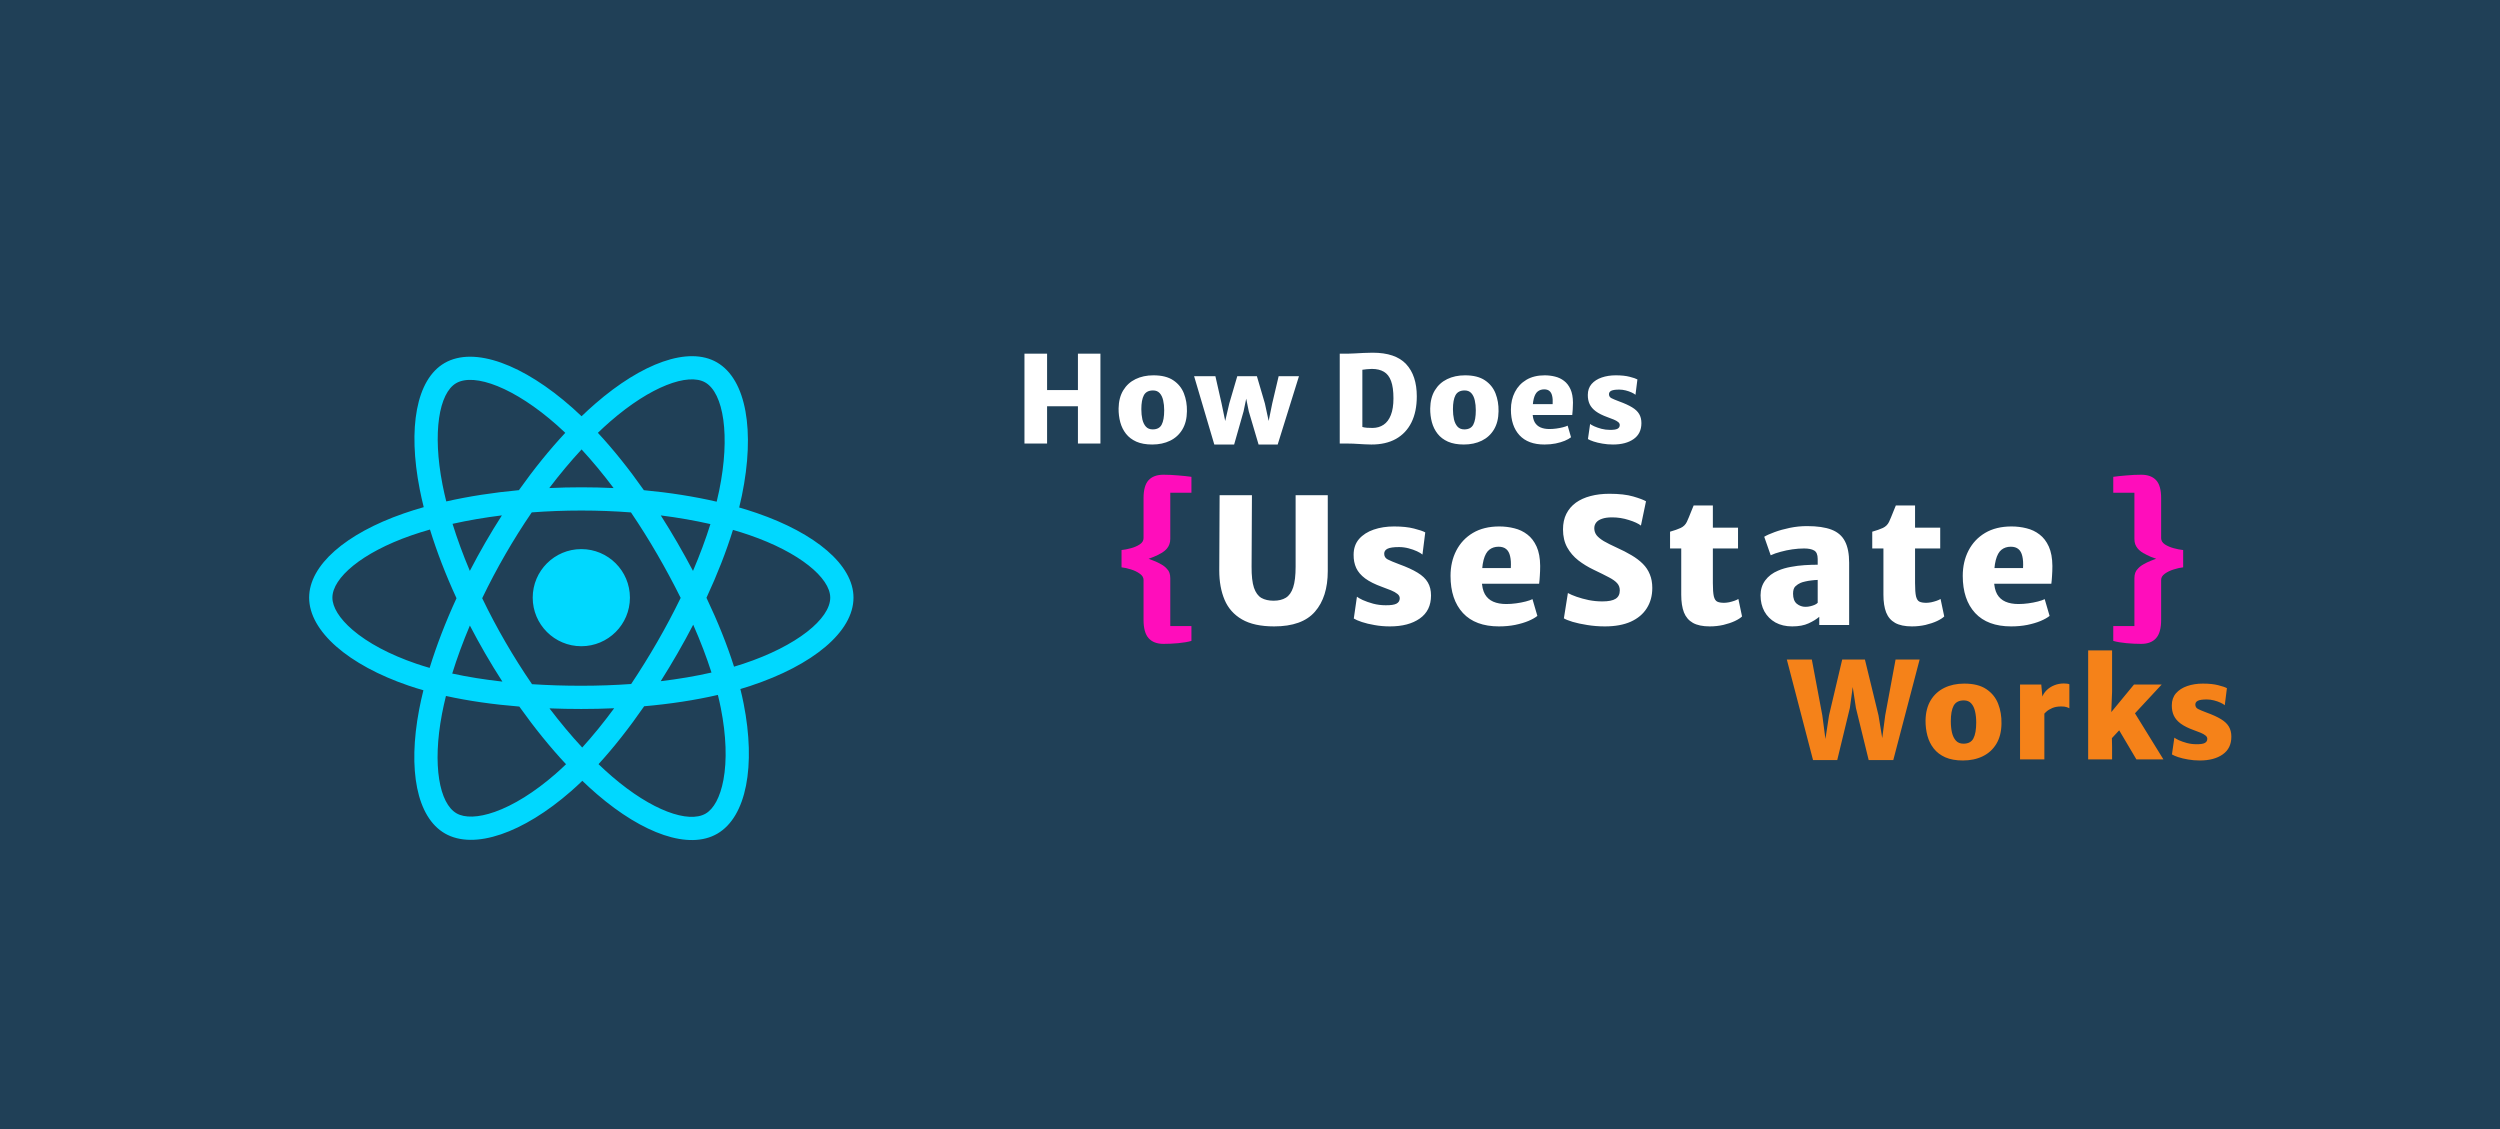 <svg width="372" height="168" viewBox="0 0 372 168" fill="none" xmlns="http://www.w3.org/2000/svg">
<rect x="0" y="0" width="372" height="168" fill="#333333" stroke="none"/>
<path d="M0 47.269V16.499L5.2533e-05 7.975V0H52.474H101.668H185.415H273.316H332.176H351.854H372V16.499V168H0V47.269Z" fill="#204057"/>
<path d="M170.16 92.246V86.292C170.16 85.937 169.974 85.629 169.601 85.369C169.237 85.1 168.799 84.888 168.288 84.732C167.777 84.567 167.309 84.463 166.884 84.42V81.846C167.309 81.803 167.777 81.712 168.288 81.573C168.799 81.434 169.237 81.244 169.601 81.001C169.974 80.75 170.16 80.442 170.16 80.078V74.124C170.16 72.876 170.411 71.983 170.914 71.446C171.417 70.909 172.153 70.64 173.124 70.64C173.826 70.64 174.558 70.675 175.321 70.744C176.084 70.805 176.738 70.874 177.284 70.952V73.318H174.138V80.182C174.138 80.477 174.095 80.741 174.008 80.975C173.93 81.2 173.817 81.404 173.67 81.586C173.471 81.837 173.189 82.071 172.825 82.288C172.47 82.496 172.084 82.687 171.668 82.86C171.261 83.025 170.879 83.163 170.524 83.276V83.016C170.879 83.129 171.256 83.267 171.655 83.432C172.062 83.588 172.444 83.77 172.799 83.978C173.154 84.177 173.436 84.403 173.644 84.654C173.817 84.819 173.943 85.018 174.021 85.252C174.099 85.486 174.138 85.755 174.138 86.058V93.156H177.284V95.366C176.738 95.522 176.084 95.635 175.321 95.704C174.558 95.773 173.826 95.808 173.124 95.808C172.153 95.808 171.417 95.526 170.914 94.963C170.411 94.4 170.16 93.494 170.16 92.246Z" fill="#FF0DBB"/>
<path d="M189.59 93.208C187.597 93.208 186.002 92.861 184.806 92.168C183.61 91.475 182.748 90.504 182.219 89.256C181.69 88.008 181.426 86.552 181.426 84.888L181.478 73.682H186.288L186.236 84.316C186.227 85.668 186.344 86.712 186.587 87.449C186.838 88.177 187.207 88.684 187.692 88.97C188.186 89.247 188.793 89.386 189.512 89.386C190.24 89.386 190.847 89.239 191.332 88.944C191.817 88.649 192.181 88.134 192.424 87.397C192.667 86.66 192.788 85.633 192.788 84.316V73.682H197.572V84.966C197.572 87.549 196.935 89.568 195.661 91.024C194.396 92.48 192.372 93.208 189.59 93.208ZM201.444 92.038L201.912 88.788C202.051 88.909 202.337 89.074 202.77 89.282C203.212 89.481 203.732 89.663 204.33 89.828C204.928 89.984 205.543 90.062 206.176 90.062C206.93 90.071 207.467 89.993 207.788 89.828C208.117 89.655 208.282 89.386 208.282 89.022C208.282 88.771 208.165 88.554 207.931 88.372C207.697 88.181 207.381 88.004 206.982 87.839C206.583 87.674 206.141 87.505 205.656 87.332C204.599 86.951 203.758 86.53 203.134 86.071C202.519 85.612 202.077 85.096 201.808 84.524C201.539 83.943 201.409 83.285 201.418 82.548C201.418 81.612 201.687 80.832 202.224 80.208C202.77 79.584 203.498 79.116 204.408 78.804C205.318 78.492 206.323 78.336 207.424 78.336C208.611 78.336 209.604 78.44 210.401 78.648C211.198 78.847 211.757 79.038 212.078 79.22L211.662 82.522C211.489 82.366 211.216 82.201 210.843 82.028C210.47 81.855 210.05 81.707 209.582 81.586C209.114 81.465 208.646 81.404 208.178 81.404C207.372 81.404 206.8 81.486 206.462 81.651C206.133 81.816 205.968 82.063 205.968 82.392C205.968 82.782 206.146 83.068 206.501 83.25C206.856 83.432 207.415 83.666 208.178 83.952C209.322 84.368 210.241 84.788 210.934 85.213C211.636 85.638 212.143 86.119 212.455 86.656C212.776 87.193 212.936 87.843 212.936 88.606C212.936 90.114 212.377 91.258 211.259 92.038C210.15 92.818 208.672 93.208 206.826 93.208C206.029 93.208 205.27 93.143 204.551 93.013C203.832 92.892 203.199 92.74 202.653 92.558C202.116 92.376 201.713 92.203 201.444 92.038ZM223.041 93.208C220.701 93.208 218.916 92.545 217.685 91.219C216.454 89.884 215.839 88.043 215.839 85.694C215.839 84.29 216.125 83.033 216.697 81.924C217.269 80.815 218.092 79.939 219.167 79.298C220.25 78.657 221.559 78.336 223.093 78.336C223.864 78.336 224.61 78.427 225.329 78.609C226.048 78.782 226.694 79.09 227.266 79.532C227.838 79.965 228.297 80.563 228.644 81.326C228.991 82.089 229.168 83.051 229.177 84.212C229.177 84.732 229.16 85.226 229.125 85.694C229.099 86.162 229.064 86.552 229.021 86.864H218.257L218.517 84.524H224.809C224.852 83.822 224.818 83.237 224.705 82.769C224.601 82.292 224.406 81.937 224.12 81.703C223.843 81.469 223.466 81.352 222.989 81.352C222.443 81.352 221.979 81.504 221.598 81.807C221.225 82.102 220.944 82.613 220.753 83.341C220.562 84.069 220.476 85.079 220.493 86.37C220.51 87.211 220.662 87.891 220.948 88.411C221.243 88.922 221.659 89.295 222.196 89.529C222.733 89.763 223.379 89.88 224.133 89.88C224.601 89.88 225.091 89.845 225.602 89.776C226.113 89.707 226.586 89.616 227.019 89.503C227.461 89.39 227.799 89.273 228.033 89.152L228.761 91.648C228.44 91.908 227.994 92.159 227.422 92.402C226.859 92.636 226.2 92.831 225.446 92.987C224.701 93.134 223.899 93.208 223.041 93.208ZM238.815 93.208C237.897 93.208 237.017 93.139 236.176 93C235.344 92.87 234.621 92.714 234.005 92.532C233.39 92.341 232.957 92.168 232.705 92.012L233.303 88.242C233.624 88.424 234.057 88.61 234.603 88.801C235.149 88.992 235.752 89.156 236.41 89.295C237.078 89.425 237.749 89.49 238.425 89.49C239.335 89.49 239.994 89.36 240.401 89.1C240.817 88.84 241.025 88.424 241.025 87.852C241.025 87.436 240.9 87.085 240.648 86.799C240.397 86.504 239.981 86.205 239.4 85.902C238.828 85.599 238.061 85.217 237.099 84.758C236.285 84.368 235.535 83.909 234.85 83.38C234.166 82.843 233.615 82.201 233.199 81.456C232.783 80.702 232.575 79.809 232.575 78.778C232.575 77.894 232.74 77.123 233.069 76.464C233.407 75.797 233.88 75.242 234.486 74.8C235.102 74.358 235.83 74.029 236.67 73.812C237.511 73.587 238.443 73.474 239.465 73.474C240.921 73.474 242.109 73.608 243.027 73.877C243.946 74.146 244.579 74.384 244.925 74.592L244.171 78.206C243.781 77.903 243.179 77.625 242.364 77.374C241.558 77.114 240.731 76.984 239.881 76.984C239.275 76.984 238.776 77.053 238.386 77.192C237.996 77.322 237.706 77.508 237.515 77.751C237.325 77.994 237.229 78.275 237.229 78.596C237.229 78.986 237.342 79.333 237.567 79.636C237.801 79.931 238.161 80.225 238.646 80.52C239.14 80.806 239.777 81.127 240.557 81.482C241.389 81.855 242.13 82.236 242.78 82.626C243.439 83.016 243.998 83.441 244.457 83.9C244.917 84.359 245.263 84.884 245.497 85.473C245.74 86.054 245.861 86.725 245.861 87.488C245.861 88.641 245.588 89.646 245.042 90.504C244.505 91.362 243.712 92.029 242.663 92.506C241.615 92.974 240.332 93.208 238.815 93.208ZM254.406 93.208C253.366 93.208 252.534 93.035 251.91 92.688C251.294 92.341 250.848 91.821 250.571 91.128C250.302 90.426 250.168 89.551 250.168 88.502V81.612H248.504V79.116C249.145 78.934 249.674 78.748 250.09 78.557C250.506 78.358 250.809 78.059 251 77.66C251.095 77.461 251.199 77.222 251.312 76.945C251.424 76.668 251.541 76.377 251.663 76.074C251.784 75.771 251.901 75.485 252.014 75.216H254.874V78.518H258.618V81.612H254.874V86.76C254.874 87.661 254.921 88.32 255.017 88.736C255.121 89.152 255.294 89.416 255.537 89.529C255.779 89.642 256.113 89.698 256.538 89.698C256.754 89.698 257.001 89.672 257.279 89.62C257.556 89.559 257.82 89.486 258.072 89.399C258.323 89.312 258.522 89.221 258.67 89.126L259.216 91.726C258.99 91.951 258.631 92.181 258.137 92.415C257.651 92.64 257.084 92.831 256.434 92.987C255.784 93.134 255.108 93.208 254.406 93.208ZM266.677 93.208C265.723 93.208 264.891 93.013 264.181 92.623C263.479 92.224 262.933 91.678 262.543 90.985C262.161 90.283 261.971 89.481 261.971 88.58C261.971 87.731 262.2 86.994 262.66 86.37C263.128 85.737 263.765 85.252 264.571 84.914C265.151 84.663 265.784 84.476 266.469 84.355C267.153 84.225 267.838 84.138 268.523 84.095C269.216 84.052 269.866 84.03 270.473 84.03L271.149 84.862L270.473 86.292C270.169 86.301 269.853 86.327 269.524 86.37C269.203 86.405 268.9 86.457 268.614 86.526C268.328 86.587 268.098 86.656 267.925 86.734C267.656 86.847 267.4 87.016 267.158 87.241C266.924 87.458 266.807 87.826 266.807 88.346C266.807 89.031 266.993 89.529 267.366 89.841C267.747 90.144 268.176 90.296 268.653 90.296C268.904 90.296 269.151 90.266 269.394 90.205C269.645 90.144 269.866 90.071 270.057 89.984C270.247 89.889 270.386 89.793 270.473 89.698L271.227 90.66L270.707 91.778C270.308 92.125 269.779 92.45 269.121 92.753C268.471 93.056 267.656 93.208 266.677 93.208ZM275.153 93H270.707V90.842H270.473V83.172C270.473 82.531 270.295 82.11 269.94 81.911C269.593 81.712 269.095 81.612 268.445 81.612C267.89 81.612 267.309 81.655 266.703 81.742C266.105 81.829 265.524 81.95 264.961 82.106C264.397 82.253 263.903 82.427 263.479 82.626L262.517 79.87C262.872 79.653 263.383 79.424 264.051 79.181C264.727 78.93 265.485 78.717 266.326 78.544C267.166 78.371 268.02 78.284 268.887 78.284C270.403 78.284 271.621 78.462 272.54 78.817C273.458 79.172 274.121 79.749 274.529 80.546C274.945 81.343 275.153 82.409 275.153 83.744V93ZM284.492 93.208C283.452 93.208 282.62 93.035 281.996 92.688C281.38 92.341 280.934 91.821 280.657 91.128C280.388 90.426 280.254 89.551 280.254 88.502V81.612H278.59V79.116C279.231 78.934 279.76 78.748 280.176 78.557C280.592 78.358 280.895 78.059 281.086 77.66C281.181 77.461 281.285 77.222 281.398 76.945C281.51 76.668 281.627 76.377 281.749 76.074C281.87 75.771 281.987 75.485 282.1 75.216H284.96V78.518H288.704V81.612H284.96V86.76C284.96 87.661 285.007 88.32 285.103 88.736C285.207 89.152 285.38 89.416 285.623 89.529C285.865 89.642 286.199 89.698 286.624 89.698C286.84 89.698 287.087 89.672 287.365 89.62C287.642 89.559 287.906 89.486 288.158 89.399C288.409 89.312 288.608 89.221 288.756 89.126L289.302 91.726C289.076 91.951 288.717 92.181 288.223 92.415C287.737 92.64 287.17 92.831 286.52 92.987C285.87 93.134 285.194 93.208 284.492 93.208ZM299.259 93.208C296.919 93.208 295.133 92.545 293.903 91.219C292.672 89.884 292.057 88.043 292.057 85.694C292.057 84.29 292.343 83.033 292.915 81.924C293.487 80.815 294.31 79.939 295.385 79.298C296.468 78.657 297.777 78.336 299.311 78.336C300.082 78.336 300.827 78.427 301.547 78.609C302.266 78.782 302.912 79.09 303.484 79.532C304.056 79.965 304.515 80.563 304.862 81.326C305.208 82.089 305.386 83.051 305.395 84.212C305.395 84.732 305.377 85.226 305.343 85.694C305.317 86.162 305.282 86.552 305.239 86.864H294.475L294.735 84.524H301.027C301.07 83.822 301.035 83.237 300.923 82.769C300.819 82.292 300.624 81.937 300.338 81.703C300.06 81.469 299.683 81.352 299.207 81.352C298.661 81.352 298.197 81.504 297.816 81.807C297.443 82.102 297.161 82.613 296.971 83.341C296.78 84.069 296.693 85.079 296.711 86.37C296.728 87.211 296.88 87.891 297.166 88.411C297.46 88.922 297.876 89.295 298.414 89.529C298.951 89.763 299.597 89.88 300.351 89.88C300.819 89.88 301.308 89.845 301.82 89.776C302.331 89.707 302.803 89.616 303.237 89.503C303.679 89.39 304.017 89.273 304.251 89.152L304.979 91.648C304.658 91.908 304.212 92.159 303.64 92.402C303.076 92.636 302.418 92.831 301.664 92.987C300.918 93.134 300.117 93.208 299.259 93.208Z" fill="white"/>
<path d="M321.578 92.246C321.578 93.494 321.327 94.4 320.824 94.963C320.321 95.526 319.585 95.808 318.614 95.808C317.912 95.808 317.18 95.773 316.417 95.704C315.654 95.635 315 95.522 314.454 95.366V93.156H317.6V86.058C317.6 85.755 317.639 85.486 317.717 85.252C317.795 85.018 317.921 84.819 318.094 84.654C318.302 84.403 318.584 84.177 318.939 83.978C319.294 83.77 319.671 83.588 320.07 83.432C320.477 83.267 320.859 83.129 321.214 83.016V83.276C320.859 83.163 320.473 83.025 320.057 82.86C319.65 82.687 319.264 82.496 318.9 82.288C318.545 82.071 318.267 81.837 318.068 81.586C317.921 81.404 317.804 81.2 317.717 80.975C317.639 80.741 317.6 80.477 317.6 80.182V73.318H314.454V70.952C315 70.874 315.654 70.805 316.417 70.744C317.18 70.675 317.912 70.64 318.614 70.64C319.585 70.64 320.321 70.909 320.824 71.446C321.327 71.983 321.578 72.876 321.578 74.124V80.078C321.578 80.442 321.76 80.75 322.124 81.001C322.497 81.244 322.939 81.434 323.45 81.573C323.961 81.712 324.429 81.803 324.854 81.846V84.42C324.429 84.463 323.961 84.567 323.45 84.732C322.939 84.888 322.497 85.1 322.124 85.369C321.76 85.629 321.578 85.937 321.578 86.292V92.246Z" fill="#FF0DBB"/>
<path d="M152.44 66V52.626H155.806V58.044H160.396V52.626H163.744V66H160.396V60.456H155.806V66H152.44ZM171.45 66.144C170.526 66.144 169.74 66.003 169.092 65.721C168.45 65.433 167.934 65.04 167.544 64.542C167.154 64.044 166.872 63.474 166.698 62.832C166.524 62.184 166.44 61.5 166.446 60.78C166.464 59.712 166.695 58.812 167.139 58.08C167.583 57.348 168.192 56.793 168.966 56.415C169.74 56.037 170.628 55.848 171.63 55.848C172.866 55.848 173.85 56.094 174.582 56.586C175.32 57.078 175.848 57.729 176.166 58.539C176.484 59.349 176.634 60.234 176.616 61.194C176.604 62.268 176.376 63.174 175.932 63.912C175.494 64.644 174.888 65.199 174.114 65.577C173.34 65.955 172.452 66.144 171.45 66.144ZM171.522 63.894C172.164 63.894 172.608 63.66 172.854 63.192C173.106 62.718 173.232 62.004 173.232 61.05C173.232 60.51 173.181 60.018 173.079 59.574C172.977 59.124 172.806 58.767 172.566 58.503C172.326 58.233 171.996 58.098 171.576 58.098C170.922 58.098 170.466 58.335 170.208 58.809C169.956 59.283 169.83 59.976 169.83 60.888C169.83 61.44 169.881 61.944 169.983 62.4C170.091 62.856 170.268 63.219 170.514 63.489C170.76 63.759 171.096 63.894 171.522 63.894ZM180.688 66.144L177.682 55.974H180.85L181.768 60.024L182.632 64.2H181.948L182.92 60.024L184.108 55.974H187.024L188.212 60.024L189.112 64.182H188.464L189.31 60.024L190.264 55.974H193.288L190.12 66.144H187.276L185.818 61.212L185.17 58.008H185.71L185.044 61.212L183.64 66.144H180.688ZM199.353 66V52.626C199.491 52.626 199.629 52.626 199.767 52.626C199.905 52.626 200.043 52.626 200.181 52.626C200.319 52.626 200.457 52.626 200.595 52.626C200.817 52.626 201.135 52.614 201.549 52.59C201.969 52.566 202.419 52.542 202.899 52.518C203.385 52.494 203.835 52.482 204.249 52.482C206.517 52.482 208.179 53.049 209.235 54.183C210.291 55.317 210.819 56.916 210.819 58.98C210.819 60.498 210.552 61.794 210.018 62.868C209.484 63.936 208.713 64.752 207.705 65.316C206.697 65.874 205.479 66.15 204.051 66.144C203.397 66.132 202.776 66.105 202.188 66.063C201.606 66.021 201.057 66 200.541 66C200.409 66 200.277 66 200.145 66C200.013 66 199.881 66 199.749 66C199.617 66 199.485 66 199.353 66ZM202.719 63.534C202.893 63.588 203.118 63.627 203.394 63.651C203.67 63.669 203.955 63.678 204.249 63.678C204.873 63.672 205.416 63.513 205.878 63.201C206.346 62.889 206.706 62.409 206.958 61.761C207.216 61.113 207.345 60.282 207.345 59.268C207.345 58.194 207.228 57.339 206.994 56.703C206.76 56.061 206.403 55.599 205.923 55.317C205.449 55.035 204.849 54.894 204.123 54.894C203.901 54.894 203.652 54.909 203.376 54.939C203.1 54.963 202.881 54.99 202.719 55.02V63.534ZM217.818 66.144C216.894 66.144 216.108 66.003 215.46 65.721C214.818 65.433 214.302 65.04 213.912 64.542C213.522 64.044 213.24 63.474 213.066 62.832C212.892 62.184 212.808 61.5 212.814 60.78C212.832 59.712 213.063 58.812 213.507 58.08C213.951 57.348 214.56 56.793 215.334 56.415C216.108 56.037 216.996 55.848 217.998 55.848C219.234 55.848 220.218 56.094 220.95 56.586C221.688 57.078 222.216 57.729 222.534 58.539C222.852 59.349 223.002 60.234 222.984 61.194C222.972 62.268 222.744 63.174 222.3 63.912C221.862 64.644 221.256 65.199 220.482 65.577C219.708 65.955 218.82 66.144 217.818 66.144ZM217.89 63.894C218.532 63.894 218.976 63.66 219.222 63.192C219.474 62.718 219.6 62.004 219.6 61.05C219.6 60.51 219.549 60.018 219.447 59.574C219.345 59.124 219.174 58.767 218.934 58.503C218.694 58.233 218.364 58.098 217.944 58.098C217.29 58.098 216.834 58.335 216.576 58.809C216.324 59.283 216.198 59.976 216.198 60.888C216.198 61.44 216.249 61.944 216.351 62.4C216.459 62.856 216.636 63.219 216.882 63.489C217.128 63.759 217.464 63.894 217.89 63.894ZM229.81 66.144C228.19 66.144 226.954 65.685 226.102 64.767C225.25 63.843 224.824 62.568 224.824 60.942C224.824 59.97 225.022 59.1 225.418 58.332C225.814 57.564 226.384 56.958 227.128 56.514C227.878 56.07 228.784 55.848 229.846 55.848C230.38 55.848 230.896 55.911 231.394 56.037C231.892 56.157 232.339 56.37 232.735 56.676C233.131 56.976 233.449 57.39 233.689 57.918C233.929 58.446 234.052 59.112 234.058 59.916C234.058 60.276 234.046 60.618 234.022 60.942C234.004 61.266 233.98 61.536 233.95 61.752H226.498L226.678 60.132H231.034C231.064 59.646 231.04 59.241 230.962 58.917C230.89 58.587 230.755 58.341 230.557 58.179C230.365 58.017 230.104 57.936 229.774 57.936C229.396 57.936 229.075 58.041 228.811 58.251C228.553 58.455 228.358 58.809 228.226 59.313C228.094 59.817 228.034 60.516 228.046 61.41C228.058 61.992 228.163 62.463 228.361 62.823C228.565 63.177 228.853 63.435 229.225 63.597C229.597 63.759 230.044 63.84 230.566 63.84C230.89 63.84 231.229 63.816 231.583 63.768C231.937 63.72 232.264 63.657 232.564 63.579C232.87 63.501 233.104 63.42 233.266 63.336L233.77 65.064C233.548 65.244 233.239 65.418 232.843 65.586C232.453 65.748 231.997 65.883 231.475 65.991C230.959 66.093 230.404 66.144 229.81 66.144ZM236.285 65.334L236.609 63.084C236.705 63.168 236.903 63.282 237.203 63.426C237.509 63.564 237.869 63.69 238.283 63.804C238.697 63.912 239.123 63.966 239.561 63.966C240.083 63.972 240.455 63.918 240.677 63.804C240.905 63.684 241.019 63.498 241.019 63.246C241.019 63.072 240.938 62.922 240.776 62.796C240.614 62.664 240.395 62.541 240.119 62.427C239.843 62.313 239.537 62.196 239.201 62.076C238.469 61.812 237.887 61.521 237.455 61.203C237.029 60.885 236.723 60.528 236.537 60.132C236.351 59.73 236.261 59.274 236.267 58.764C236.267 58.116 236.453 57.576 236.825 57.144C237.203 56.712 237.707 56.388 238.337 56.172C238.967 55.956 239.663 55.848 240.425 55.848C241.247 55.848 241.934 55.92 242.486 56.064C243.038 56.202 243.425 56.334 243.647 56.46L243.359 58.746C243.239 58.638 243.05 58.524 242.792 58.404C242.534 58.284 242.243 58.182 241.919 58.098C241.595 58.014 241.271 57.972 240.947 57.972C240.389 57.972 239.993 58.029 239.759 58.143C239.531 58.257 239.417 58.428 239.417 58.656C239.417 58.926 239.54 59.124 239.786 59.25C240.032 59.376 240.419 59.538 240.947 59.736C241.739 60.024 242.375 60.315 242.855 60.609C243.341 60.903 243.692 61.236 243.908 61.608C244.13 61.98 244.241 62.43 244.241 62.958C244.241 64.002 243.854 64.794 243.08 65.334C242.312 65.874 241.289 66.144 240.011 66.144C239.459 66.144 238.934 66.099 238.436 66.009C237.938 65.925 237.5 65.82 237.122 65.694C236.75 65.568 236.471 65.448 236.285 65.334Z" fill="white"/>
<path d="M269.78 113.1L265.88 98.14H269.6L271.16 106.44L271.8 111.3H271.42L272.16 106.44L274.12 98.14H277.5L279.52 106.44L280.32 111.32H279.88L280.52 106.44L282.06 98.14H285.64L281.72 113.1H278.06L276.16 105.34L275.18 98.9H276.14L275.26 105.34L273.38 113.1H269.78ZM292.081 113.16C291.054 113.16 290.181 113.003 289.461 112.69C288.748 112.37 288.174 111.933 287.741 111.38C287.308 110.827 286.994 110.193 286.801 109.48C286.608 108.76 286.514 108 286.521 107.2C286.541 106.013 286.798 105.013 287.291 104.2C287.784 103.387 288.461 102.77 289.321 102.35C290.181 101.93 291.168 101.72 292.281 101.72C293.654 101.72 294.748 101.993 295.561 102.54C296.381 103.087 296.968 103.81 297.321 104.71C297.674 105.61 297.841 106.593 297.821 107.66C297.808 108.853 297.554 109.86 297.061 110.68C296.574 111.493 295.901 112.11 295.041 112.53C294.181 112.95 293.194 113.16 292.081 113.16ZM292.161 110.66C292.874 110.66 293.368 110.4 293.641 109.88C293.921 109.353 294.061 108.56 294.061 107.5C294.061 106.9 294.004 106.353 293.891 105.86C293.778 105.36 293.588 104.963 293.321 104.67C293.054 104.37 292.688 104.22 292.221 104.22C291.494 104.22 290.988 104.483 290.701 105.01C290.421 105.537 290.281 106.307 290.281 107.32C290.281 107.933 290.338 108.493 290.451 109C290.571 109.507 290.768 109.91 291.041 110.21C291.314 110.51 291.688 110.66 292.161 110.66ZM303.981 106.44L303.841 103.82C303.974 103.413 304.198 103.05 304.511 102.73C304.831 102.41 305.211 102.16 305.651 101.98C306.098 101.793 306.581 101.7 307.101 101.7C307.261 101.7 307.421 101.71 307.581 101.73C307.741 101.75 307.854 101.78 307.921 101.82V105.4C307.834 105.34 307.698 105.28 307.511 105.22C307.324 105.153 307.061 105.12 306.721 105.12C306.188 105.12 305.738 105.2 305.371 105.36C305.011 105.513 304.718 105.693 304.491 105.9C304.271 106.107 304.101 106.287 303.981 106.44ZM300.581 113V101.86H303.741L303.921 103.84L304.201 104.14V113H300.581ZM321.658 101.86L314.138 109.96L314.238 109.22L314.278 111.16V113H310.718V106.38V96.78H314.278V102.92L314.118 107.02L313.698 106.52L317.538 101.86H321.658ZM315.138 108.34L317.498 105.84L321.918 113H317.898L315.138 108.34ZM323.185 112.26L323.545 109.76C323.652 109.853 323.872 109.98 324.205 110.14C324.545 110.293 324.945 110.433 325.405 110.56C325.865 110.68 326.338 110.74 326.825 110.74C327.405 110.747 327.818 110.687 328.065 110.56C328.318 110.427 328.445 110.22 328.445 109.94C328.445 109.747 328.355 109.58 328.175 109.44C327.995 109.293 327.752 109.157 327.445 109.03C327.138 108.903 326.798 108.773 326.425 108.64C325.612 108.347 324.965 108.023 324.485 107.67C324.012 107.317 323.672 106.92 323.465 106.48C323.258 106.033 323.158 105.527 323.165 104.96C323.165 104.24 323.372 103.64 323.785 103.16C324.205 102.68 324.765 102.32 325.465 102.08C326.165 101.84 326.938 101.72 327.785 101.72C328.698 101.72 329.462 101.8 330.075 101.96C330.688 102.113 331.118 102.26 331.365 102.4L331.045 104.94C330.912 104.82 330.702 104.693 330.415 104.56C330.128 104.427 329.805 104.313 329.445 104.22C329.085 104.127 328.725 104.08 328.365 104.08C327.745 104.08 327.305 104.143 327.045 104.27C326.792 104.397 326.665 104.587 326.665 104.84C326.665 105.14 326.802 105.36 327.075 105.5C327.348 105.64 327.778 105.82 328.365 106.04C329.245 106.36 329.952 106.683 330.485 107.01C331.025 107.337 331.415 107.707 331.655 108.12C331.902 108.533 332.025 109.033 332.025 109.62C332.025 110.78 331.595 111.66 330.735 112.26C329.882 112.86 328.745 113.16 327.325 113.16C326.712 113.16 326.128 113.11 325.575 113.01C325.022 112.917 324.535 112.8 324.115 112.66C323.702 112.52 323.392 112.387 323.185 112.26Z" fill="#F58219"/>
<path d="M112.598 76.337C111.736 76.041 110.867 75.767 109.991 75.516C110.138 74.915 110.274 74.322 110.394 73.739C112.367 64.167 111.077 56.455 106.67 53.916C102.444 51.482 95.534 54.02 88.554 60.089C87.867 60.688 87.194 61.304 86.537 61.937C86.098 61.516 85.65 61.103 85.195 60.699C77.881 54.21 70.549 51.476 66.147 54.022C61.925 56.464 60.675 63.713 62.452 72.785C62.628 73.683 62.828 74.577 63.05 75.465C62.012 75.76 61.011 76.074 60.053 76.407C51.477 79.395 46 84.076 46 88.932C46 93.947 51.88 98.977 60.812 102.027C61.536 102.274 62.266 102.502 63.002 102.712C62.763 103.669 62.55 104.632 62.365 105.6C60.671 114.515 61.994 121.593 66.205 124.019C70.553 126.525 77.852 123.95 84.959 117.743C85.535 117.238 86.099 116.719 86.649 116.186C87.361 116.872 88.091 117.538 88.839 118.182C95.723 124.101 102.522 126.49 106.728 124.058C111.073 121.545 112.485 113.941 110.652 104.69C110.508 103.965 110.346 103.244 110.166 102.527C110.679 102.375 111.182 102.219 111.672 102.057C120.958 98.983 127 94.014 127 88.932C127 84.058 121.346 79.345 112.598 76.337ZM110.584 98.776C110.141 98.922 109.687 99.063 109.224 99.201C108.199 95.958 106.815 92.511 105.122 88.949C106.738 85.471 108.068 82.068 109.064 78.847C109.893 79.086 110.697 79.339 111.472 79.605C118.968 82.183 123.54 85.995 123.54 88.932C123.54 92.06 118.602 96.121 110.584 98.776ZM107.258 105.361C108.068 109.452 108.184 113.151 107.647 116.042C107.164 118.64 106.194 120.372 104.995 121.066C102.442 122.542 96.983 120.623 91.096 115.562C90.4 114.962 89.721 114.344 89.059 113.706C91.342 111.212 93.623 108.313 95.849 105.093C99.765 104.746 103.464 104.179 106.819 103.404C106.981 104.053 107.127 104.706 107.258 105.361ZM73.615 120.811C71.121 121.691 69.134 121.716 67.934 121.024C65.379 119.552 64.316 113.869 65.765 106.245C65.938 105.345 66.135 104.449 66.357 103.559C69.674 104.292 73.347 104.819 77.272 105.137C79.513 108.288 81.86 111.184 84.225 113.72C83.723 114.206 83.208 114.679 82.682 115.14C79.539 117.884 76.39 119.832 73.615 120.811ZM61.931 98.756C57.981 97.407 54.719 95.655 52.484 93.742C50.475 92.023 49.461 90.316 49.461 88.932C49.461 85.985 53.858 82.227 61.192 79.672C62.082 79.362 63.013 79.07 63.98 78.795C64.994 82.089 66.323 85.533 67.928 89.016C66.302 92.55 64.954 96.049 63.93 99.382C63.259 99.19 62.592 98.981 61.931 98.756ZM65.847 72.121C64.325 64.348 65.336 58.485 67.88 57.014C70.59 55.447 76.582 57.681 82.898 63.284C83.31 63.65 83.715 64.024 84.113 64.405C81.76 66.93 79.435 69.804 77.213 72.936C73.404 73.289 69.757 73.855 66.404 74.614C66.198 73.788 66.012 72.956 65.847 72.121ZM100.787 80.741C99.995 79.374 99.174 78.025 98.324 76.694C100.909 77.02 103.385 77.454 105.71 77.983C105.012 80.219 104.142 82.556 103.118 84.952C102.369 83.533 101.592 82.129 100.787 80.741ZM86.539 66.876C88.135 68.603 89.733 70.532 91.306 72.624C88.116 72.474 84.921 72.473 81.732 72.623C83.306 70.549 84.918 68.623 86.539 66.876ZM72.199 80.764C71.404 82.141 70.642 83.536 69.912 84.949C68.905 82.561 68.043 80.213 67.339 77.946C69.65 77.43 72.114 77.007 74.682 76.687C73.823 78.026 72.995 79.386 72.199 80.764ZM74.756 101.423C72.103 101.127 69.601 100.726 67.291 100.224C68.006 97.916 68.887 95.518 69.916 93.08C70.649 94.493 71.415 95.889 72.213 97.267C73.033 98.683 73.883 100.07 74.756 101.423ZM86.635 111.232C84.994 109.464 83.358 107.508 81.761 105.405C83.312 105.465 84.893 105.496 86.5 105.496C88.151 105.496 89.783 105.459 91.389 105.388C89.812 107.529 88.22 109.488 86.635 111.232ZM103.15 92.955C104.233 95.421 105.146 97.806 105.87 100.074C103.522 100.609 100.986 101.041 98.314 101.361C99.17 100.005 99.999 98.632 100.801 97.243C101.616 95.831 102.399 94.402 103.15 92.955ZM97.804 95.516C96.577 97.645 95.281 99.734 93.918 101.78C91.449 101.954 88.975 102.041 86.5 102.04C83.979 102.04 81.527 101.961 79.166 101.808C77.768 99.768 76.447 97.675 75.207 95.535C73.973 93.406 72.82 91.231 71.751 89.014C72.818 86.797 73.967 84.621 75.197 82.491L75.197 82.491C76.426 80.36 77.736 78.276 79.124 76.244C81.533 76.062 84.003 75.967 86.5 75.967C89.007 75.967 91.481 76.063 93.889 76.247C95.263 78.275 96.565 80.352 97.792 82.472C99.026 84.598 100.191 86.764 101.284 88.965C100.202 91.189 99.041 93.374 97.804 95.516ZM104.942 56.911C107.654 58.474 108.709 64.776 107.005 73.041C106.896 73.568 106.774 74.105 106.641 74.65C103.28 73.875 99.631 73.299 95.81 72.94C93.585 69.774 91.278 66.895 88.963 64.403C89.57 63.818 90.191 63.249 90.826 62.696C96.806 57.497 102.395 55.444 104.942 56.911ZM86.5 81.706C90.495 81.706 93.733 84.941 93.733 88.932C93.733 92.923 90.495 96.158 86.5 96.158C82.505 96.158 79.267 92.923 79.267 88.932C79.267 84.941 82.505 81.706 86.5 81.706Z" fill="#00D8FF"/>
</svg>
